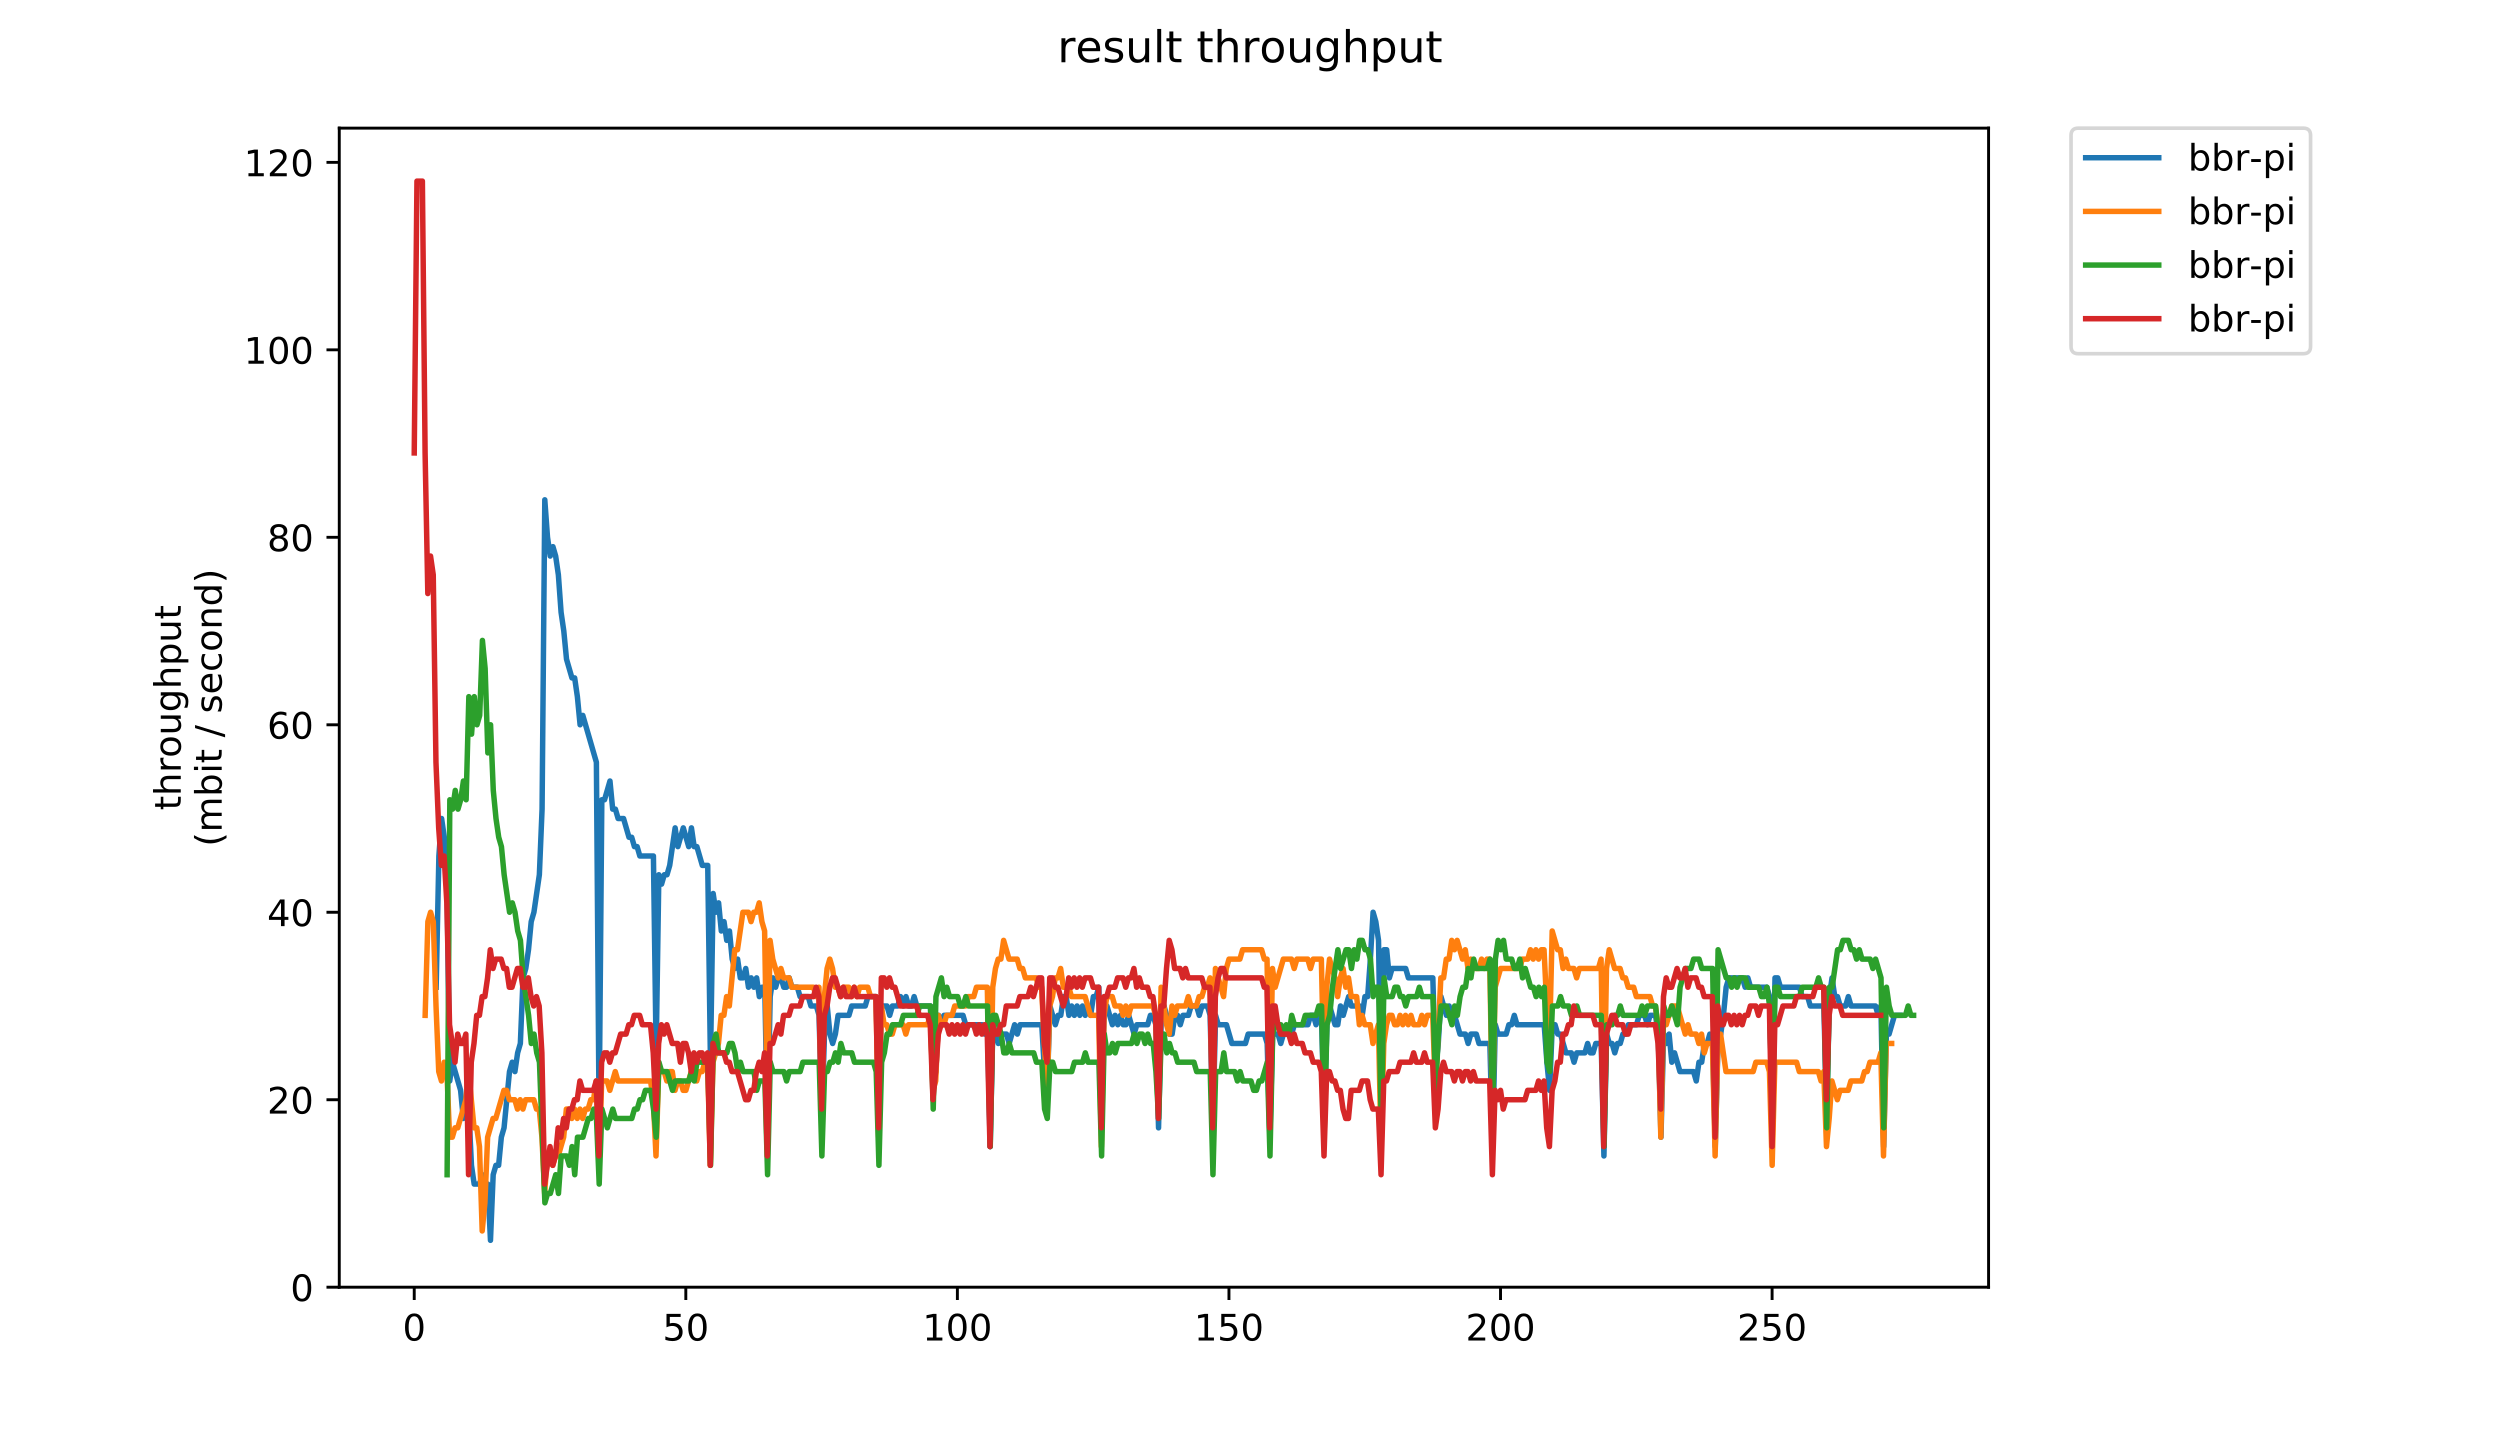 <?xml version="1.0" encoding="utf-8" standalone="no"?>
<!DOCTYPE svg PUBLIC "-//W3C//DTD SVG 1.1//EN"
  "http://www.w3.org/Graphics/SVG/1.1/DTD/svg11.dtd">
<!-- Created with matplotlib (https://matplotlib.org/) -->
<svg height="396pt" version="1.1" viewBox="0 0 684 396" width="684pt" xmlns="http://www.w3.org/2000/svg" xmlns:xlink="http://www.w3.org/1999/xlink">
 <defs>
  <style type="text/css">
*{stroke-linecap:butt;stroke-linejoin:round;}
  </style>
 </defs>
 <g id="figure_1">
  <g id="patch_1">
   <path d="M 0 396 
L 684 396 
L 684 0 
L 0 0 
z
" style="fill:#ffffff;"/>
  </g>
  <g id="axes_1">
   <g id="patch_2">
    <path d="M 92.824 352.174 
L 544.074 352.174 
L 544.074 35.062 
L 92.824 35.062 
z
" style="fill:#ffffff;"/>
   </g>
   <g id="matplotlib.axis_1">
    <g id="xtick_1">
     <g id="line2d_1">
      <defs>
       <path d="M 0 0 
L 0 3.5 
" id="m7c68902438" style="stroke:#000000;stroke-width:0.8;"/>
      </defs>
      <g>
       <use style="stroke:#000000;stroke-width:0.8;" x="113.335" xlink:href="#m7c68902438" y="352.174"/>
      </g>
     </g>
     <g id="text_1">
      <!-- 0 -->
      <defs>
       <path d="M 31.781 66.406 
Q 24.172 66.406 20.328 58.906 
Q 16.5 51.422 16.5 36.375 
Q 16.5 21.391 20.328 13.891 
Q 24.172 6.391 31.781 6.391 
Q 39.453 6.391 43.281 13.891 
Q 47.125 21.391 47.125 36.375 
Q 47.125 51.422 43.281 58.906 
Q 39.453 66.406 31.781 66.406 
z
M 31.781 74.219 
Q 44.047 74.219 50.516 64.516 
Q 56.984 54.828 56.984 36.375 
Q 56.984 17.969 50.516 8.266 
Q 44.047 -1.422 31.781 -1.422 
Q 19.531 -1.422 13.062 8.266 
Q 6.594 17.969 6.594 36.375 
Q 6.594 54.828 13.062 64.516 
Q 19.531 74.219 31.781 74.219 
z
" id="DejaVuSans-48"/>
      </defs>
      <g transform="translate(110.154 366.773)scale(0.1 -0.1)">
       <use xlink:href="#DejaVuSans-48"/>
      </g>
     </g>
    </g>
    <g id="xtick_2">
     <g id="line2d_2">
      <g>
       <use style="stroke:#000000;stroke-width:0.8;" x="187.638" xlink:href="#m7c68902438" y="352.174"/>
      </g>
     </g>
     <g id="text_2">
      <!-- 50 -->
      <defs>
       <path d="M 10.797 72.906 
L 49.516 72.906 
L 49.516 64.594 
L 19.828 64.594 
L 19.828 46.734 
Q 21.969 47.469 24.109 47.828 
Q 26.266 48.188 28.422 48.188 
Q 40.625 48.188 47.75 41.5 
Q 54.891 34.812 54.891 23.391 
Q 54.891 11.625 47.562 5.094 
Q 40.234 -1.422 26.906 -1.422 
Q 22.312 -1.422 17.547 -0.641 
Q 12.797 0.141 7.719 1.703 
L 7.719 11.625 
Q 12.109 9.234 16.797 8.062 
Q 21.484 6.891 26.703 6.891 
Q 35.156 6.891 40.078 11.328 
Q 45.016 15.766 45.016 23.391 
Q 45.016 31 40.078 35.438 
Q 35.156 39.891 26.703 39.891 
Q 22.75 39.891 18.812 39.016 
Q 14.891 38.141 10.797 36.281 
z
" id="DejaVuSans-53"/>
      </defs>
      <g transform="translate(181.275 366.773)scale(0.1 -0.1)">
       <use xlink:href="#DejaVuSans-53"/>
       <use x="63.623" xlink:href="#DejaVuSans-48"/>
      </g>
     </g>
    </g>
    <g id="xtick_3">
     <g id="line2d_3">
      <g>
       <use style="stroke:#000000;stroke-width:0.8;" x="261.94" xlink:href="#m7c68902438" y="352.174"/>
      </g>
     </g>
     <g id="text_3">
      <!-- 100 -->
      <defs>
       <path d="M 12.406 8.297 
L 28.516 8.297 
L 28.516 63.922 
L 10.984 60.406 
L 10.984 69.391 
L 28.422 72.906 
L 38.281 72.906 
L 38.281 8.297 
L 54.391 8.297 
L 54.391 0 
L 12.406 0 
z
" id="DejaVuSans-49"/>
      </defs>
      <g transform="translate(252.396 366.773)scale(0.1 -0.1)">
       <use xlink:href="#DejaVuSans-49"/>
       <use x="63.623" xlink:href="#DejaVuSans-48"/>
       <use x="127.246" xlink:href="#DejaVuSans-48"/>
      </g>
     </g>
    </g>
    <g id="xtick_4">
     <g id="line2d_4">
      <g>
       <use style="stroke:#000000;stroke-width:0.8;" x="336.242" xlink:href="#m7c68902438" y="352.174"/>
      </g>
     </g>
     <g id="text_4">
      <!-- 150 -->
      <g transform="translate(326.698 366.773)scale(0.1 -0.1)">
       <use xlink:href="#DejaVuSans-49"/>
       <use x="63.623" xlink:href="#DejaVuSans-53"/>
       <use x="127.246" xlink:href="#DejaVuSans-48"/>
      </g>
     </g>
    </g>
    <g id="xtick_5">
     <g id="line2d_5">
      <g>
       <use style="stroke:#000000;stroke-width:0.8;" x="410.544" xlink:href="#m7c68902438" y="352.174"/>
      </g>
     </g>
     <g id="text_5">
      <!-- 200 -->
      <defs>
       <path d="M 19.188 8.297 
L 53.609 8.297 
L 53.609 0 
L 7.328 0 
L 7.328 8.297 
Q 12.938 14.109 22.625 23.891 
Q 32.328 33.688 34.812 36.531 
Q 39.547 41.844 41.422 45.531 
Q 43.312 49.219 43.312 52.781 
Q 43.312 58.594 39.234 62.25 
Q 35.156 65.922 28.609 65.922 
Q 23.969 65.922 18.812 64.312 
Q 13.672 62.703 7.812 59.422 
L 7.812 69.391 
Q 13.766 71.781 18.938 73 
Q 24.125 74.219 28.422 74.219 
Q 39.75 74.219 46.484 68.547 
Q 53.219 62.891 53.219 53.422 
Q 53.219 48.922 51.531 44.891 
Q 49.859 40.875 45.406 35.406 
Q 44.188 33.984 37.641 27.219 
Q 31.109 20.453 19.188 8.297 
z
" id="DejaVuSans-50"/>
      </defs>
      <g transform="translate(401.001 366.773)scale(0.1 -0.1)">
       <use xlink:href="#DejaVuSans-50"/>
       <use x="63.623" xlink:href="#DejaVuSans-48"/>
       <use x="127.246" xlink:href="#DejaVuSans-48"/>
      </g>
     </g>
    </g>
    <g id="xtick_6">
     <g id="line2d_6">
      <g>
       <use style="stroke:#000000;stroke-width:0.8;" x="484.847" xlink:href="#m7c68902438" y="352.174"/>
      </g>
     </g>
     <g id="text_6">
      <!-- 250 -->
      <g transform="translate(475.303 366.773)scale(0.1 -0.1)">
       <use xlink:href="#DejaVuSans-50"/>
       <use x="63.623" xlink:href="#DejaVuSans-53"/>
       <use x="127.246" xlink:href="#DejaVuSans-48"/>
      </g>
     </g>
    </g>
   </g>
   <g id="matplotlib.axis_2">
    <g id="ytick_1">
     <g id="line2d_7">
      <defs>
       <path d="M 0 0 
L -3.5 0 
" id="md1c3da6914" style="stroke:#000000;stroke-width:0.8;"/>
      </defs>
      <g>
       <use style="stroke:#000000;stroke-width:0.8;" x="92.824" xlink:href="#md1c3da6914" y="352.174"/>
      </g>
     </g>
     <g id="text_7">
      <!-- 0 -->
      <g transform="translate(79.461 355.973)scale(0.1 -0.1)">
       <use xlink:href="#DejaVuSans-48"/>
      </g>
     </g>
    </g>
    <g id="ytick_2">
     <g id="line2d_8">
      <g>
       <use style="stroke:#000000;stroke-width:0.8;" x="92.824" xlink:href="#md1c3da6914" y="300.882"/>
      </g>
     </g>
     <g id="text_8">
      <!-- 20 -->
      <g transform="translate(73.099 304.682)scale(0.1 -0.1)">
       <use xlink:href="#DejaVuSans-50"/>
       <use x="63.623" xlink:href="#DejaVuSans-48"/>
      </g>
     </g>
    </g>
    <g id="ytick_3">
     <g id="line2d_9">
      <g>
       <use style="stroke:#000000;stroke-width:0.8;" x="92.824" xlink:href="#md1c3da6914" y="249.591"/>
      </g>
     </g>
     <g id="text_9">
      <!-- 40 -->
      <defs>
       <path d="M 37.797 64.312 
L 12.891 25.391 
L 37.797 25.391 
z
M 35.203 72.906 
L 47.609 72.906 
L 47.609 25.391 
L 58.016 25.391 
L 58.016 17.188 
L 47.609 17.188 
L 47.609 0 
L 37.797 0 
L 37.797 17.188 
L 4.891 17.188 
L 4.891 26.703 
z
" id="DejaVuSans-52"/>
      </defs>
      <g transform="translate(73.099 253.39)scale(0.1 -0.1)">
       <use xlink:href="#DejaVuSans-52"/>
       <use x="63.623" xlink:href="#DejaVuSans-48"/>
      </g>
     </g>
    </g>
    <g id="ytick_4">
     <g id="line2d_10">
      <g>
       <use style="stroke:#000000;stroke-width:0.8;" x="92.824" xlink:href="#md1c3da6914" y="198.299"/>
      </g>
     </g>
     <g id="text_10">
      <!-- 60 -->
      <defs>
       <path d="M 33.016 40.375 
Q 26.375 40.375 22.484 35.828 
Q 18.609 31.297 18.609 23.391 
Q 18.609 15.531 22.484 10.953 
Q 26.375 6.391 33.016 6.391 
Q 39.656 6.391 43.531 10.953 
Q 47.406 15.531 47.406 23.391 
Q 47.406 31.297 43.531 35.828 
Q 39.656 40.375 33.016 40.375 
z
M 52.594 71.297 
L 52.594 62.312 
Q 48.875 64.062 45.094 64.984 
Q 41.312 65.922 37.594 65.922 
Q 27.828 65.922 22.672 59.328 
Q 17.531 52.734 16.797 39.406 
Q 19.672 43.656 24.016 45.922 
Q 28.375 48.188 33.594 48.188 
Q 44.578 48.188 50.953 41.516 
Q 57.328 34.859 57.328 23.391 
Q 57.328 12.156 50.688 5.359 
Q 44.047 -1.422 33.016 -1.422 
Q 20.359 -1.422 13.672 8.266 
Q 6.984 17.969 6.984 36.375 
Q 6.984 53.656 15.188 63.938 
Q 23.391 74.219 37.203 74.219 
Q 40.922 74.219 44.703 73.484 
Q 48.484 72.75 52.594 71.297 
z
" id="DejaVuSans-54"/>
      </defs>
      <g transform="translate(73.099 202.098)scale(0.1 -0.1)">
       <use xlink:href="#DejaVuSans-54"/>
       <use x="63.623" xlink:href="#DejaVuSans-48"/>
      </g>
     </g>
    </g>
    <g id="ytick_5">
     <g id="line2d_11">
      <g>
       <use style="stroke:#000000;stroke-width:0.8;" x="92.824" xlink:href="#md1c3da6914" y="147.007"/>
      </g>
     </g>
     <g id="text_11">
      <!-- 80 -->
      <defs>
       <path d="M 31.781 34.625 
Q 24.75 34.625 20.719 30.859 
Q 16.703 27.094 16.703 20.516 
Q 16.703 13.922 20.719 10.156 
Q 24.75 6.391 31.781 6.391 
Q 38.812 6.391 42.859 10.172 
Q 46.922 13.969 46.922 20.516 
Q 46.922 27.094 42.891 30.859 
Q 38.875 34.625 31.781 34.625 
z
M 21.922 38.812 
Q 15.578 40.375 12.031 44.719 
Q 8.5 49.078 8.5 55.328 
Q 8.5 64.062 14.719 69.141 
Q 20.953 74.219 31.781 74.219 
Q 42.672 74.219 48.875 69.141 
Q 55.078 64.062 55.078 55.328 
Q 55.078 49.078 51.531 44.719 
Q 48 40.375 41.703 38.812 
Q 48.828 37.156 52.797 32.312 
Q 56.781 27.484 56.781 20.516 
Q 56.781 9.906 50.312 4.234 
Q 43.844 -1.422 31.781 -1.422 
Q 19.734 -1.422 13.25 4.234 
Q 6.781 9.906 6.781 20.516 
Q 6.781 27.484 10.781 32.312 
Q 14.797 37.156 21.922 38.812 
z
M 18.312 54.391 
Q 18.312 48.734 21.844 45.562 
Q 25.391 42.391 31.781 42.391 
Q 38.141 42.391 41.719 45.562 
Q 45.312 48.734 45.312 54.391 
Q 45.312 60.062 41.719 63.234 
Q 38.141 66.406 31.781 66.406 
Q 25.391 66.406 21.844 63.234 
Q 18.312 60.062 18.312 54.391 
z
" id="DejaVuSans-56"/>
      </defs>
      <g transform="translate(73.099 150.806)scale(0.1 -0.1)">
       <use xlink:href="#DejaVuSans-56"/>
       <use x="63.623" xlink:href="#DejaVuSans-48"/>
      </g>
     </g>
    </g>
    <g id="ytick_6">
     <g id="line2d_12">
      <g>
       <use style="stroke:#000000;stroke-width:0.8;" x="92.824" xlink:href="#md1c3da6914" y="95.715"/>
      </g>
     </g>
     <g id="text_12">
      <!-- 100 -->
      <g transform="translate(66.736 99.514)scale(0.1 -0.1)">
       <use xlink:href="#DejaVuSans-49"/>
       <use x="63.623" xlink:href="#DejaVuSans-48"/>
       <use x="127.246" xlink:href="#DejaVuSans-48"/>
      </g>
     </g>
    </g>
    <g id="ytick_7">
     <g id="line2d_13">
      <g>
       <use style="stroke:#000000;stroke-width:0.8;" x="92.824" xlink:href="#md1c3da6914" y="44.423"/>
      </g>
     </g>
     <g id="text_13">
      <!-- 120 -->
      <g transform="translate(66.736 48.222)scale(0.1 -0.1)">
       <use xlink:href="#DejaVuSans-49"/>
       <use x="63.623" xlink:href="#DejaVuSans-50"/>
       <use x="127.246" xlink:href="#DejaVuSans-48"/>
      </g>
     </g>
    </g>
    <g id="text_14">
     <!-- throughput -->
     <defs>
      <path d="M 18.312 70.219 
L 18.312 54.688 
L 36.812 54.688 
L 36.812 47.703 
L 18.312 47.703 
L 18.312 18.016 
Q 18.312 11.328 20.141 9.422 
Q 21.969 7.516 27.594 7.516 
L 36.812 7.516 
L 36.812 0 
L 27.594 0 
Q 17.188 0 13.234 3.875 
Q 9.281 7.766 9.281 18.016 
L 9.281 47.703 
L 2.688 47.703 
L 2.688 54.688 
L 9.281 54.688 
L 9.281 70.219 
z
" id="DejaVuSans-116"/>
      <path d="M 54.891 33.016 
L 54.891 0 
L 45.906 0 
L 45.906 32.719 
Q 45.906 40.484 42.875 44.328 
Q 39.844 48.188 33.797 48.188 
Q 26.516 48.188 22.312 43.547 
Q 18.109 38.922 18.109 30.906 
L 18.109 0 
L 9.078 0 
L 9.078 75.984 
L 18.109 75.984 
L 18.109 46.188 
Q 21.344 51.125 25.703 53.562 
Q 30.078 56 35.797 56 
Q 45.219 56 50.047 50.172 
Q 54.891 44.344 54.891 33.016 
z
" id="DejaVuSans-104"/>
      <path d="M 41.109 46.297 
Q 39.594 47.172 37.812 47.578 
Q 36.031 48 33.891 48 
Q 26.266 48 22.188 43.047 
Q 18.109 38.094 18.109 28.812 
L 18.109 0 
L 9.078 0 
L 9.078 54.688 
L 18.109 54.688 
L 18.109 46.188 
Q 20.953 51.172 25.484 53.578 
Q 30.031 56 36.531 56 
Q 37.453 56 38.578 55.875 
Q 39.703 55.766 41.062 55.516 
z
" id="DejaVuSans-114"/>
      <path d="M 30.609 48.391 
Q 23.391 48.391 19.188 42.75 
Q 14.984 37.109 14.984 27.297 
Q 14.984 17.484 19.156 11.844 
Q 23.344 6.203 30.609 6.203 
Q 37.797 6.203 41.984 11.859 
Q 46.188 17.531 46.188 27.297 
Q 46.188 37.016 41.984 42.703 
Q 37.797 48.391 30.609 48.391 
z
M 30.609 56 
Q 42.328 56 49.016 48.375 
Q 55.719 40.766 55.719 27.297 
Q 55.719 13.875 49.016 6.219 
Q 42.328 -1.422 30.609 -1.422 
Q 18.844 -1.422 12.172 6.219 
Q 5.516 13.875 5.516 27.297 
Q 5.516 40.766 12.172 48.375 
Q 18.844 56 30.609 56 
z
" id="DejaVuSans-111"/>
      <path d="M 8.5 21.578 
L 8.5 54.688 
L 17.484 54.688 
L 17.484 21.922 
Q 17.484 14.156 20.5 10.266 
Q 23.531 6.391 29.594 6.391 
Q 36.859 6.391 41.078 11.031 
Q 45.312 15.672 45.312 23.688 
L 45.312 54.688 
L 54.297 54.688 
L 54.297 0 
L 45.312 0 
L 45.312 8.406 
Q 42.047 3.422 37.719 1 
Q 33.406 -1.422 27.688 -1.422 
Q 18.266 -1.422 13.375 4.438 
Q 8.5 10.297 8.5 21.578 
z
M 31.109 56 
z
" id="DejaVuSans-117"/>
      <path d="M 45.406 27.984 
Q 45.406 37.75 41.375 43.109 
Q 37.359 48.484 30.078 48.484 
Q 22.859 48.484 18.828 43.109 
Q 14.797 37.75 14.797 27.984 
Q 14.797 18.266 18.828 12.891 
Q 22.859 7.516 30.078 7.516 
Q 37.359 7.516 41.375 12.891 
Q 45.406 18.266 45.406 27.984 
z
M 54.391 6.781 
Q 54.391 -7.172 48.188 -13.984 
Q 42 -20.797 29.203 -20.797 
Q 24.469 -20.797 20.266 -20.094 
Q 16.062 -19.391 12.109 -17.922 
L 12.109 -9.188 
Q 16.062 -11.328 19.922 -12.344 
Q 23.781 -13.375 27.781 -13.375 
Q 36.625 -13.375 41.016 -8.766 
Q 45.406 -4.156 45.406 5.172 
L 45.406 9.625 
Q 42.625 4.781 38.281 2.391 
Q 33.938 0 27.875 0 
Q 17.828 0 11.672 7.656 
Q 5.516 15.328 5.516 27.984 
Q 5.516 40.672 11.672 48.328 
Q 17.828 56 27.875 56 
Q 33.938 56 38.281 53.609 
Q 42.625 51.219 45.406 46.391 
L 45.406 54.688 
L 54.391 54.688 
z
" id="DejaVuSans-103"/>
      <path d="M 18.109 8.203 
L 18.109 -20.797 
L 9.078 -20.797 
L 9.078 54.688 
L 18.109 54.688 
L 18.109 46.391 
Q 20.953 51.266 25.266 53.625 
Q 29.594 56 35.594 56 
Q 45.562 56 51.781 48.094 
Q 58.016 40.188 58.016 27.297 
Q 58.016 14.406 51.781 6.484 
Q 45.562 -1.422 35.594 -1.422 
Q 29.594 -1.422 25.266 0.953 
Q 20.953 3.328 18.109 8.203 
z
M 48.688 27.297 
Q 48.688 37.203 44.609 42.844 
Q 40.531 48.484 33.406 48.484 
Q 26.266 48.484 22.188 42.844 
Q 18.109 37.203 18.109 27.297 
Q 18.109 17.391 22.188 11.75 
Q 26.266 6.109 33.406 6.109 
Q 40.531 6.109 44.609 11.75 
Q 48.688 17.391 48.688 27.297 
z
" id="DejaVuSans-112"/>
     </defs>
     <g transform="translate(49.459 221.675)rotate(-90)scale(0.1 -0.1)">
      <use xlink:href="#DejaVuSans-116"/>
      <use x="39.209" xlink:href="#DejaVuSans-104"/>
      <use x="102.588" xlink:href="#DejaVuSans-114"/>
      <use x="143.67" xlink:href="#DejaVuSans-111"/>
      <use x="204.852" xlink:href="#DejaVuSans-117"/>
      <use x="268.23" xlink:href="#DejaVuSans-103"/>
      <use x="331.707" xlink:href="#DejaVuSans-104"/>
      <use x="395.086" xlink:href="#DejaVuSans-112"/>
      <use x="458.562" xlink:href="#DejaVuSans-117"/>
      <use x="521.941" xlink:href="#DejaVuSans-116"/>
     </g>
     <!-- (mbit / second) -->
     <defs>
      <path d="M 31 75.875 
Q 24.469 64.656 21.281 53.656 
Q 18.109 42.672 18.109 31.391 
Q 18.109 20.125 21.312 9.062 
Q 24.516 -2 31 -13.188 
L 23.188 -13.188 
Q 15.875 -1.703 12.234 9.375 
Q 8.594 20.453 8.594 31.391 
Q 8.594 42.281 12.203 53.312 
Q 15.828 64.359 23.188 75.875 
z
" id="DejaVuSans-40"/>
      <path d="M 52 44.188 
Q 55.375 50.25 60.062 53.125 
Q 64.75 56 71.094 56 
Q 79.641 56 84.281 50.016 
Q 88.922 44.047 88.922 33.016 
L 88.922 0 
L 79.891 0 
L 79.891 32.719 
Q 79.891 40.578 77.094 44.375 
Q 74.312 48.188 68.609 48.188 
Q 61.625 48.188 57.562 43.547 
Q 53.516 38.922 53.516 30.906 
L 53.516 0 
L 44.484 0 
L 44.484 32.719 
Q 44.484 40.625 41.703 44.406 
Q 38.922 48.188 33.109 48.188 
Q 26.219 48.188 22.156 43.531 
Q 18.109 38.875 18.109 30.906 
L 18.109 0 
L 9.078 0 
L 9.078 54.688 
L 18.109 54.688 
L 18.109 46.188 
Q 21.188 51.219 25.484 53.609 
Q 29.781 56 35.688 56 
Q 41.656 56 45.828 52.969 
Q 50 49.953 52 44.188 
z
" id="DejaVuSans-109"/>
      <path d="M 48.688 27.297 
Q 48.688 37.203 44.609 42.844 
Q 40.531 48.484 33.406 48.484 
Q 26.266 48.484 22.188 42.844 
Q 18.109 37.203 18.109 27.297 
Q 18.109 17.391 22.188 11.75 
Q 26.266 6.109 33.406 6.109 
Q 40.531 6.109 44.609 11.75 
Q 48.688 17.391 48.688 27.297 
z
M 18.109 46.391 
Q 20.953 51.266 25.266 53.625 
Q 29.594 56 35.594 56 
Q 45.562 56 51.781 48.094 
Q 58.016 40.188 58.016 27.297 
Q 58.016 14.406 51.781 6.484 
Q 45.562 -1.422 35.594 -1.422 
Q 29.594 -1.422 25.266 0.953 
Q 20.953 3.328 18.109 8.203 
L 18.109 0 
L 9.078 0 
L 9.078 75.984 
L 18.109 75.984 
z
" id="DejaVuSans-98"/>
      <path d="M 9.422 54.688 
L 18.406 54.688 
L 18.406 0 
L 9.422 0 
z
M 9.422 75.984 
L 18.406 75.984 
L 18.406 64.594 
L 9.422 64.594 
z
" id="DejaVuSans-105"/>
      <path id="DejaVuSans-32"/>
      <path d="M 25.391 72.906 
L 33.688 72.906 
L 8.297 -9.281 
L 0 -9.281 
z
" id="DejaVuSans-47"/>
      <path d="M 44.281 53.078 
L 44.281 44.578 
Q 40.484 46.531 36.375 47.5 
Q 32.281 48.484 27.875 48.484 
Q 21.188 48.484 17.844 46.438 
Q 14.5 44.391 14.5 40.281 
Q 14.5 37.156 16.891 35.375 
Q 19.281 33.594 26.516 31.984 
L 29.594 31.297 
Q 39.156 29.25 43.188 25.516 
Q 47.219 21.781 47.219 15.094 
Q 47.219 7.469 41.188 3.016 
Q 35.156 -1.422 24.609 -1.422 
Q 20.219 -1.422 15.453 -0.562 
Q 10.688 0.297 5.422 2 
L 5.422 11.281 
Q 10.406 8.688 15.234 7.391 
Q 20.062 6.109 24.812 6.109 
Q 31.156 6.109 34.562 8.281 
Q 37.984 10.453 37.984 14.406 
Q 37.984 18.062 35.516 20.016 
Q 33.062 21.969 24.703 23.781 
L 21.578 24.516 
Q 13.234 26.266 9.516 29.906 
Q 5.812 33.547 5.812 39.891 
Q 5.812 47.609 11.281 51.797 
Q 16.75 56 26.812 56 
Q 31.781 56 36.172 55.266 
Q 40.578 54.547 44.281 53.078 
z
" id="DejaVuSans-115"/>
      <path d="M 56.203 29.594 
L 56.203 25.203 
L 14.891 25.203 
Q 15.484 15.922 20.484 11.062 
Q 25.484 6.203 34.422 6.203 
Q 39.594 6.203 44.453 7.469 
Q 49.312 8.734 54.109 11.281 
L 54.109 2.781 
Q 49.266 0.734 44.188 -0.344 
Q 39.109 -1.422 33.891 -1.422 
Q 20.797 -1.422 13.156 6.188 
Q 5.516 13.812 5.516 26.812 
Q 5.516 40.234 12.766 48.109 
Q 20.016 56 32.328 56 
Q 43.359 56 49.781 48.891 
Q 56.203 41.797 56.203 29.594 
z
M 47.219 32.234 
Q 47.125 39.594 43.094 43.984 
Q 39.062 48.391 32.422 48.391 
Q 24.906 48.391 20.391 44.141 
Q 15.875 39.891 15.188 32.172 
z
" id="DejaVuSans-101"/>
      <path d="M 48.781 52.594 
L 48.781 44.188 
Q 44.969 46.297 41.141 47.344 
Q 37.312 48.391 33.406 48.391 
Q 24.656 48.391 19.812 42.844 
Q 14.984 37.312 14.984 27.297 
Q 14.984 17.281 19.812 11.734 
Q 24.656 6.203 33.406 6.203 
Q 37.312 6.203 41.141 7.25 
Q 44.969 8.297 48.781 10.406 
L 48.781 2.094 
Q 45.016 0.344 40.984 -0.531 
Q 36.969 -1.422 32.422 -1.422 
Q 20.062 -1.422 12.781 6.344 
Q 5.516 14.109 5.516 27.297 
Q 5.516 40.672 12.859 48.328 
Q 20.219 56 33.016 56 
Q 37.156 56 41.109 55.141 
Q 45.062 54.297 48.781 52.594 
z
" id="DejaVuSans-99"/>
      <path d="M 54.891 33.016 
L 54.891 0 
L 45.906 0 
L 45.906 32.719 
Q 45.906 40.484 42.875 44.328 
Q 39.844 48.188 33.797 48.188 
Q 26.516 48.188 22.312 43.547 
Q 18.109 38.922 18.109 30.906 
L 18.109 0 
L 9.078 0 
L 9.078 54.688 
L 18.109 54.688 
L 18.109 46.188 
Q 21.344 51.125 25.703 53.562 
Q 30.078 56 35.797 56 
Q 45.219 56 50.047 50.172 
Q 54.891 44.344 54.891 33.016 
z
" id="DejaVuSans-110"/>
      <path d="M 45.406 46.391 
L 45.406 75.984 
L 54.391 75.984 
L 54.391 0 
L 45.406 0 
L 45.406 8.203 
Q 42.578 3.328 38.25 0.953 
Q 33.938 -1.422 27.875 -1.422 
Q 17.969 -1.422 11.734 6.484 
Q 5.516 14.406 5.516 27.297 
Q 5.516 40.188 11.734 48.094 
Q 17.969 56 27.875 56 
Q 33.938 56 38.25 53.625 
Q 42.578 51.266 45.406 46.391 
z
M 14.797 27.297 
Q 14.797 17.391 18.875 11.75 
Q 22.953 6.109 30.078 6.109 
Q 37.203 6.109 41.297 11.75 
Q 45.406 17.391 45.406 27.297 
Q 45.406 37.203 41.297 42.844 
Q 37.203 48.484 30.078 48.484 
Q 22.953 48.484 18.875 42.844 
Q 14.797 37.203 14.797 27.297 
z
" id="DejaVuSans-100"/>
      <path d="M 8.016 75.875 
L 15.828 75.875 
Q 23.141 64.359 26.781 53.312 
Q 30.422 42.281 30.422 31.391 
Q 30.422 20.453 26.781 9.375 
Q 23.141 -1.703 15.828 -13.188 
L 8.016 -13.188 
Q 14.5 -2 17.703 9.062 
Q 20.906 20.125 20.906 31.391 
Q 20.906 42.672 17.703 53.656 
Q 14.5 64.656 8.016 75.875 
z
" id="DejaVuSans-41"/>
     </defs>
     <g transform="translate(60.657 231.609)rotate(-90)scale(0.1 -0.1)">
      <use xlink:href="#DejaVuSans-40"/>
      <use x="39.014" xlink:href="#DejaVuSans-109"/>
      <use x="136.426" xlink:href="#DejaVuSans-98"/>
      <use x="199.902" xlink:href="#DejaVuSans-105"/>
      <use x="227.686" xlink:href="#DejaVuSans-116"/>
      <use x="266.895" xlink:href="#DejaVuSans-32"/>
      <use x="298.682" xlink:href="#DejaVuSans-47"/>
      <use x="332.373" xlink:href="#DejaVuSans-32"/>
      <use x="364.16" xlink:href="#DejaVuSans-115"/>
      <use x="416.26" xlink:href="#DejaVuSans-101"/>
      <use x="477.783" xlink:href="#DejaVuSans-99"/>
      <use x="532.764" xlink:href="#DejaVuSans-111"/>
      <use x="593.945" xlink:href="#DejaVuSans-110"/>
      <use x="657.324" xlink:href="#DejaVuSans-100"/>
      <use x="720.801" xlink:href="#DejaVuSans-41"/>
     </g>
    </g>
   </g>
   <g id="line2d_14">
    <path clip-path="url(#pa9648a7a64)" d="M 119.333 270.107 
L 120.076 234.203 
L 120.819 223.945 
L 121.562 229.074 
L 122.305 241.897 
L 123.048 295.753 
L 123.791 290.624 
L 126.02 298.318 
L 126.763 306.012 
L 127.506 303.447 
L 128.249 303.447 
L 128.992 318.834 
L 129.735 323.964 
L 131.221 323.964 
L 131.964 321.399 
L 132.707 323.964 
L 133.45 323.964 
L 134.193 339.351 
L 134.936 321.399 
L 135.679 318.834 
L 136.422 318.834 
L 137.165 311.141 
L 137.909 308.576 
L 139.395 293.189 
L 140.138 290.624 
L 140.881 293.189 
L 141.624 288.059 
L 142.367 285.495 
L 143.11 267.543 
L 143.853 264.978 
L 144.596 259.849 
L 145.339 252.155 
L 146.082 249.591 
L 147.568 239.332 
L 148.311 221.38 
L 149.054 136.749 
L 149.797 147.007 
L 150.54 152.136 
L 151.283 149.571 
L 152.026 152.136 
L 152.769 157.265 
L 153.512 167.524 
L 154.255 172.653 
L 154.998 180.347 
L 156.484 185.476 
L 157.227 185.476 
L 157.97 190.605 
L 158.713 198.299 
L 159.456 195.734 
L 163.171 208.557 
L 163.914 306.012 
L 164.657 218.815 
L 165.4 218.815 
L 166.886 213.686 
L 167.629 221.38 
L 168.372 221.38 
L 169.115 223.945 
L 170.602 223.945 
L 172.088 229.074 
L 172.831 229.074 
L 173.574 231.638 
L 174.317 231.638 
L 175.06 234.203 
L 178.775 234.203 
L 179.518 288.059 
L 180.261 239.332 
L 181.004 241.897 
L 181.747 239.332 
L 182.49 239.332 
L 183.233 236.768 
L 184.719 226.509 
L 185.462 231.638 
L 186.948 226.509 
L 188.434 231.638 
L 189.177 226.509 
L 189.92 231.638 
L 190.663 231.638 
L 192.149 236.768 
L 193.635 236.768 
L 194.378 290.624 
L 195.121 244.461 
L 195.864 249.591 
L 196.607 247.026 
L 197.35 254.72 
L 198.093 252.155 
L 198.836 257.284 
L 199.579 254.72 
L 200.322 262.413 
L 201.065 264.978 
L 201.808 262.413 
L 202.551 267.543 
L 203.295 267.543 
L 204.038 264.978 
L 204.781 270.107 
L 205.524 267.543 
L 206.267 270.107 
L 207.01 267.543 
L 207.753 272.672 
L 208.496 270.107 
L 209.239 270.107 
L 209.982 308.576 
L 210.725 272.672 
L 211.468 267.543 
L 212.211 270.107 
L 212.954 267.543 
L 213.697 267.543 
L 214.44 270.107 
L 215.183 270.107 
L 215.926 267.543 
L 216.669 270.107 
L 218.155 270.107 
L 218.898 272.672 
L 221.127 272.672 
L 221.87 275.236 
L 223.356 275.236 
L 224.099 277.801 
L 224.842 306.012 
L 225.585 282.93 
L 226.328 275.236 
L 227.071 282.93 
L 227.814 285.495 
L 228.557 282.93 
L 229.3 277.801 
L 232.272 277.801 
L 233.015 275.236 
L 236.731 275.236 
L 237.474 272.672 
L 239.703 272.672 
L 240.446 306.012 
L 241.189 275.236 
L 242.675 275.236 
L 243.418 277.801 
L 244.161 275.236 
L 245.647 275.236 
L 246.39 272.672 
L 247.133 275.236 
L 247.876 272.672 
L 248.619 275.236 
L 249.362 275.236 
L 250.105 272.672 
L 250.848 275.236 
L 254.563 275.236 
L 255.306 295.753 
L 256.049 293.189 
L 256.792 277.801 
L 257.535 280.366 
L 258.278 277.801 
L 263.479 277.801 
L 264.222 280.366 
L 268.681 280.366 
L 269.424 282.93 
L 270.167 280.366 
L 270.91 313.705 
L 271.653 280.366 
L 273.139 285.495 
L 273.882 282.93 
L 275.368 282.93 
L 276.111 285.495 
L 277.597 280.366 
L 278.34 282.93 
L 279.083 280.366 
L 285.027 280.366 
L 285.77 293.189 
L 286.513 298.318 
L 287.256 275.236 
L 288.742 280.366 
L 289.485 277.801 
L 290.228 277.801 
L 290.971 272.672 
L 291.714 272.672 
L 292.457 277.801 
L 293.2 275.236 
L 293.943 277.801 
L 294.686 275.236 
L 295.429 277.801 
L 296.172 275.236 
L 296.915 277.801 
L 297.658 275.236 
L 298.401 277.801 
L 299.144 272.672 
L 299.887 272.672 
L 300.63 270.107 
L 301.374 306.012 
L 302.117 275.236 
L 302.86 275.236 
L 304.346 280.366 
L 305.089 277.801 
L 305.832 280.366 
L 306.575 277.801 
L 307.318 280.366 
L 308.061 280.366 
L 308.804 277.801 
L 310.29 282.93 
L 311.033 280.366 
L 314.005 280.366 
L 314.748 277.801 
L 315.491 277.801 
L 316.234 280.366 
L 316.977 308.576 
L 317.72 277.801 
L 318.463 275.236 
L 319.206 277.801 
L 319.949 282.93 
L 320.692 282.93 
L 321.435 277.801 
L 322.178 277.801 
L 322.921 280.366 
L 323.664 277.801 
L 325.15 277.801 
L 325.893 275.236 
L 327.379 275.236 
L 328.122 277.801 
L 328.865 275.236 
L 330.351 275.236 
L 331.094 277.801 
L 331.837 308.576 
L 332.58 277.801 
L 333.323 280.366 
L 335.553 280.366 
L 337.039 285.495 
L 340.754 285.495 
L 341.497 282.93 
L 345.955 282.93 
L 346.698 285.495 
L 347.441 311.141 
L 348.184 282.93 
L 349.67 282.93 
L 350.413 285.495 
L 351.156 282.93 
L 353.385 282.93 
L 354.128 280.366 
L 357.843 280.366 
L 358.586 277.801 
L 359.329 277.801 
L 360.072 280.366 
L 360.815 277.801 
L 361.558 277.801 
L 362.301 306.012 
L 363.044 280.366 
L 363.787 275.236 
L 365.273 280.366 
L 366.016 280.366 
L 366.759 275.236 
L 367.503 277.801 
L 368.989 272.672 
L 369.732 275.236 
L 371.961 275.236 
L 372.704 277.801 
L 373.447 272.672 
L 374.19 272.672 
L 374.933 262.413 
L 375.676 249.591 
L 376.419 252.155 
L 377.162 257.284 
L 377.905 303.447 
L 378.648 259.849 
L 379.391 259.849 
L 380.134 267.543 
L 380.877 264.978 
L 384.592 264.978 
L 385.335 267.543 
L 392.022 267.543 
L 392.765 293.189 
L 393.508 285.495 
L 394.251 272.672 
L 395.737 277.801 
L 396.48 275.236 
L 397.223 277.801 
L 397.966 277.801 
L 399.452 282.93 
L 400.939 282.93 
L 401.682 285.495 
L 402.425 282.93 
L 403.911 282.93 
L 404.654 285.495 
L 407.626 285.495 
L 408.369 313.705 
L 409.112 280.366 
L 409.855 282.93 
L 412.084 282.93 
L 412.827 280.366 
L 413.57 280.366 
L 414.313 277.801 
L 415.056 280.366 
L 422.486 280.366 
L 423.229 290.624 
L 423.972 298.318 
L 424.715 280.366 
L 425.458 280.366 
L 426.201 282.93 
L 426.944 282.93 
L 428.43 288.059 
L 429.916 288.059 
L 430.659 290.624 
L 431.402 288.059 
L 433.632 288.059 
L 434.375 285.495 
L 435.118 288.059 
L 435.861 288.059 
L 436.604 285.495 
L 438.09 285.495 
L 438.833 316.27 
L 439.576 282.93 
L 440.319 285.495 
L 441.062 285.495 
L 441.805 288.059 
L 442.548 285.495 
L 443.291 285.495 
L 444.034 282.93 
L 444.777 282.93 
L 445.52 280.366 
L 447.749 280.366 
L 448.492 277.801 
L 449.978 277.801 
L 450.721 280.366 
L 451.464 277.801 
L 452.95 277.801 
L 453.693 282.93 
L 454.436 311.141 
L 455.179 282.93 
L 455.922 285.495 
L 456.665 282.93 
L 457.408 290.624 
L 458.151 288.059 
L 459.637 293.189 
L 463.352 293.189 
L 464.095 295.753 
L 464.838 290.624 
L 465.582 290.624 
L 466.325 285.495 
L 467.068 285.495 
L 467.811 282.93 
L 468.554 285.495 
L 469.297 313.705 
L 470.04 285.495 
L 470.783 282.93 
L 471.526 277.801 
L 472.269 270.107 
L 473.012 267.543 
L 476.727 267.543 
L 477.47 270.107 
L 478.213 267.543 
L 478.956 270.107 
L 483.414 270.107 
L 484.157 272.672 
L 484.9 306.012 
L 485.643 267.543 
L 486.386 267.543 
L 487.129 270.107 
L 492.33 270.107 
L 493.073 272.672 
L 494.559 272.672 
L 495.302 275.236 
L 499.018 275.236 
L 499.761 306.012 
L 500.504 272.672 
L 501.247 267.543 
L 501.99 272.672 
L 502.733 272.672 
L 503.476 275.236 
L 504.962 275.236 
L 505.705 272.672 
L 506.448 275.236 
L 513.135 275.236 
L 513.878 277.801 
L 514.621 275.236 
L 515.364 313.705 
L 516.107 282.93 
L 516.85 282.93 
L 518.336 277.801 
L 519.822 277.801 
L 519.822 277.801 
" style="fill:none;stroke:#1f77b4;stroke-linecap:square;stroke-width:1.5;"/>
   </g>
   <g id="line2d_15">
    <path clip-path="url(#pa9648a7a64)" d="M 116.322 277.801 
L 117.065 252.155 
L 117.808 249.591 
L 118.551 252.155 
L 119.294 275.236 
L 120.037 293.189 
L 120.78 295.753 
L 121.523 290.624 
L 122.266 293.189 
L 123.009 311.141 
L 123.752 311.141 
L 124.495 308.576 
L 125.238 308.576 
L 127.468 300.882 
L 128.211 293.189 
L 129.697 308.576 
L 130.44 308.576 
L 131.183 313.705 
L 131.926 336.787 
L 132.669 329.093 
L 133.412 311.141 
L 134.898 306.012 
L 135.641 306.012 
L 137.87 298.318 
L 138.613 298.318 
L 139.356 300.882 
L 140.842 300.882 
L 141.585 303.447 
L 142.328 300.882 
L 143.071 303.447 
L 143.814 300.882 
L 146.043 300.882 
L 146.786 303.447 
L 147.529 303.447 
L 148.272 311.141 
L 149.015 326.528 
L 149.758 316.27 
L 150.501 316.27 
L 151.244 318.834 
L 151.987 316.27 
L 152.73 316.27 
L 154.216 311.141 
L 154.959 303.447 
L 155.702 303.447 
L 156.445 306.012 
L 157.188 303.447 
L 157.931 306.012 
L 158.675 303.447 
L 159.418 306.012 
L 160.161 303.447 
L 160.904 303.447 
L 161.647 300.882 
L 162.39 300.882 
L 163.133 295.753 
L 163.876 318.834 
L 164.619 295.753 
L 166.105 295.753 
L 166.848 298.318 
L 168.334 293.189 
L 169.077 295.753 
L 177.993 295.753 
L 178.736 300.882 
L 179.479 316.27 
L 180.222 293.189 
L 181.708 293.189 
L 182.451 295.753 
L 183.194 293.189 
L 183.937 293.189 
L 184.68 298.318 
L 185.423 295.753 
L 186.166 295.753 
L 186.909 298.318 
L 187.652 298.318 
L 189.138 293.189 
L 189.881 293.189 
L 190.624 295.753 
L 191.368 293.189 
L 192.111 293.189 
L 192.854 290.624 
L 193.597 290.624 
L 194.34 318.834 
L 195.083 290.624 
L 196.569 285.495 
L 197.312 277.801 
L 198.055 277.801 
L 198.798 272.672 
L 199.541 275.236 
L 201.027 259.849 
L 201.77 259.849 
L 203.256 249.591 
L 204.742 249.591 
L 205.485 252.155 
L 206.228 249.591 
L 206.971 249.591 
L 207.714 247.026 
L 208.457 252.155 
L 209.2 254.72 
L 209.943 300.882 
L 210.686 257.284 
L 211.429 262.413 
L 212.915 267.543 
L 213.658 264.978 
L 214.401 267.543 
L 215.887 267.543 
L 216.63 270.107 
L 222.574 270.107 
L 223.317 272.672 
L 224.061 270.107 
L 224.804 303.447 
L 225.547 272.672 
L 226.29 264.978 
L 227.033 262.413 
L 227.776 264.978 
L 228.519 270.107 
L 229.262 270.107 
L 230.005 272.672 
L 230.748 270.107 
L 232.234 270.107 
L 232.977 272.672 
L 233.72 270.107 
L 234.463 272.672 
L 235.206 270.107 
L 237.435 270.107 
L 238.178 272.672 
L 239.664 272.672 
L 240.407 311.141 
L 241.15 275.236 
L 241.893 280.366 
L 242.636 280.366 
L 243.379 282.93 
L 244.122 282.93 
L 244.865 280.366 
L 247.094 280.366 
L 247.837 282.93 
L 248.58 280.366 
L 253.781 280.366 
L 254.524 277.801 
L 255.267 298.318 
L 256.01 295.753 
L 256.754 277.801 
L 257.497 280.366 
L 258.24 280.366 
L 258.983 277.801 
L 260.469 277.801 
L 261.212 275.236 
L 264.184 275.236 
L 264.927 272.672 
L 266.413 272.672 
L 267.156 270.107 
L 270.128 270.107 
L 270.871 308.576 
L 271.614 270.107 
L 272.357 264.978 
L 273.1 262.413 
L 273.843 262.413 
L 274.586 257.284 
L 276.072 262.413 
L 278.301 262.413 
L 279.044 264.978 
L 279.787 264.978 
L 280.53 267.543 
L 283.502 267.543 
L 284.245 270.107 
L 284.988 270.107 
L 285.731 285.495 
L 286.474 298.318 
L 287.217 275.236 
L 287.96 272.672 
L 288.703 267.543 
L 289.447 267.543 
L 290.19 264.978 
L 290.933 270.107 
L 292.419 270.107 
L 293.162 272.672 
L 296.877 272.672 
L 298.363 277.801 
L 300.592 277.801 
L 301.335 313.705 
L 302.078 277.801 
L 302.821 272.672 
L 304.307 272.672 
L 305.05 275.236 
L 306.536 275.236 
L 307.279 277.801 
L 308.022 275.236 
L 308.765 277.801 
L 309.508 275.236 
L 315.452 275.236 
L 316.195 277.801 
L 316.938 303.447 
L 317.681 270.107 
L 319.167 280.366 
L 319.91 282.93 
L 320.653 275.236 
L 321.396 277.801 
L 322.139 275.236 
L 324.369 275.236 
L 325.112 272.672 
L 325.855 275.236 
L 327.341 275.236 
L 328.084 272.672 
L 328.827 272.672 
L 329.57 270.107 
L 330.313 270.107 
L 331.056 267.543 
L 331.799 306.012 
L 332.542 264.978 
L 334.771 272.672 
L 335.514 264.978 
L 336.257 262.413 
L 339.229 262.413 
L 339.972 259.849 
L 345.173 259.849 
L 345.916 262.413 
L 346.659 262.413 
L 347.402 306.012 
L 348.145 264.978 
L 348.888 270.107 
L 351.117 262.413 
L 353.346 262.413 
L 354.089 264.978 
L 354.832 262.413 
L 357.805 262.413 
L 358.548 264.978 
L 359.291 262.413 
L 361.52 262.413 
L 362.263 295.753 
L 363.006 270.107 
L 363.749 262.413 
L 365.235 267.543 
L 365.978 272.672 
L 366.721 267.543 
L 367.464 264.978 
L 368.207 270.107 
L 368.95 267.543 
L 369.693 272.672 
L 371.179 272.672 
L 371.922 280.366 
L 372.665 277.801 
L 373.408 280.366 
L 374.894 280.366 
L 375.637 285.495 
L 377.123 280.366 
L 377.866 313.705 
L 378.609 285.495 
L 379.352 280.366 
L 380.095 277.801 
L 380.838 277.801 
L 381.581 280.366 
L 382.324 280.366 
L 383.067 277.801 
L 383.81 280.366 
L 384.553 277.801 
L 385.296 280.366 
L 386.039 277.801 
L 386.782 280.366 
L 388.269 280.366 
L 389.012 277.801 
L 389.755 280.366 
L 390.498 277.801 
L 391.984 277.801 
L 392.727 298.318 
L 394.213 267.543 
L 394.956 267.543 
L 395.699 262.413 
L 396.442 262.413 
L 397.185 257.284 
L 397.928 259.849 
L 398.671 257.284 
L 400.157 262.413 
L 400.9 259.849 
L 401.643 264.978 
L 402.386 262.413 
L 403.129 264.978 
L 404.615 264.978 
L 405.358 262.413 
L 406.101 264.978 
L 406.844 262.413 
L 407.587 262.413 
L 408.33 306.012 
L 409.073 270.107 
L 410.559 264.978 
L 415.76 264.978 
L 416.503 262.413 
L 417.989 262.413 
L 418.732 259.849 
L 419.475 262.413 
L 420.218 259.849 
L 420.962 262.413 
L 421.705 259.849 
L 422.448 259.849 
L 423.191 275.236 
L 423.934 285.495 
L 424.677 254.72 
L 426.163 259.849 
L 426.906 259.849 
L 427.649 264.978 
L 428.392 262.413 
L 429.135 264.978 
L 430.621 264.978 
L 431.364 267.543 
L 432.107 264.978 
L 437.308 264.978 
L 438.051 262.413 
L 438.794 306.012 
L 439.537 264.978 
L 440.28 259.849 
L 441.766 264.978 
L 443.252 264.978 
L 443.995 267.543 
L 444.738 267.543 
L 445.481 270.107 
L 446.967 270.107 
L 447.71 272.672 
L 451.425 272.672 
L 452.168 275.236 
L 452.911 275.236 
L 453.655 280.366 
L 454.398 311.141 
L 455.141 277.801 
L 455.884 280.366 
L 457.37 275.236 
L 458.856 275.236 
L 461.085 282.93 
L 461.828 280.366 
L 462.571 282.93 
L 464.057 282.93 
L 464.8 285.495 
L 465.543 282.93 
L 466.286 288.059 
L 467.029 285.495 
L 468.515 285.495 
L 469.258 316.27 
L 470.001 285.495 
L 470.744 282.93 
L 472.23 293.189 
L 479.66 293.189 
L 480.403 290.624 
L 483.375 290.624 
L 484.118 293.189 
L 484.861 318.834 
L 485.604 290.624 
L 491.549 290.624 
L 492.292 293.189 
L 497.493 293.189 
L 498.236 295.753 
L 498.979 293.189 
L 499.722 313.705 
L 500.465 306.012 
L 501.208 295.753 
L 502.694 300.882 
L 503.437 298.318 
L 505.666 298.318 
L 506.409 295.753 
L 509.381 295.753 
L 510.124 293.189 
L 510.867 293.189 
L 511.61 290.624 
L 513.839 290.624 
L 514.582 288.059 
L 515.325 316.27 
L 516.068 285.495 
L 517.554 285.495 
L 517.554 285.495 
" style="fill:none;stroke:#ff7f0e;stroke-linecap:square;stroke-width:1.5;"/>
   </g>
   <g id="line2d_16">
    <path clip-path="url(#pa9648a7a64)" d="M 122.33 321.399 
L 123.073 218.815 
L 123.816 221.38 
L 124.559 216.251 
L 125.302 221.38 
L 126.045 218.815 
L 126.788 213.686 
L 127.531 218.815 
L 128.274 190.605 
L 129.018 200.863 
L 129.761 190.605 
L 130.504 198.299 
L 131.247 195.734 
L 131.99 175.217 
L 132.733 182.911 
L 133.476 205.992 
L 134.219 198.299 
L 134.962 216.251 
L 135.705 223.945 
L 136.448 229.074 
L 137.191 231.638 
L 137.934 239.332 
L 139.42 249.591 
L 140.163 247.026 
L 140.906 249.591 
L 141.649 254.72 
L 142.392 257.284 
L 143.135 267.543 
L 144.621 277.801 
L 145.364 285.495 
L 146.107 282.93 
L 146.85 288.059 
L 147.593 290.624 
L 149.079 329.093 
L 149.822 326.528 
L 150.565 326.528 
L 152.051 321.399 
L 152.794 326.528 
L 153.537 316.27 
L 155.023 316.27 
L 155.766 318.834 
L 156.509 313.705 
L 157.252 321.399 
L 157.995 311.141 
L 159.481 311.141 
L 160.967 306.012 
L 161.711 306.012 
L 162.454 303.447 
L 163.197 306.012 
L 163.94 323.964 
L 164.683 303.447 
L 166.169 308.576 
L 167.655 303.447 
L 168.398 306.012 
L 172.856 306.012 
L 173.599 303.447 
L 174.342 303.447 
L 175.085 300.882 
L 175.828 300.882 
L 176.571 298.318 
L 178.057 298.318 
L 178.8 303.447 
L 179.543 311.141 
L 180.286 290.624 
L 181.029 293.189 
L 182.515 293.189 
L 184.001 298.318 
L 184.744 295.753 
L 188.459 295.753 
L 189.202 293.189 
L 189.945 295.753 
L 190.688 290.624 
L 193.66 290.624 
L 194.404 318.834 
L 195.147 285.495 
L 195.89 282.93 
L 196.633 288.059 
L 198.862 288.059 
L 199.605 285.495 
L 200.348 285.495 
L 201.091 288.059 
L 201.834 293.189 
L 202.577 290.624 
L 203.32 293.189 
L 206.292 293.189 
L 207.035 298.318 
L 207.778 295.753 
L 209.264 295.753 
L 210.007 321.399 
L 210.75 290.624 
L 211.493 293.189 
L 214.465 293.189 
L 215.208 295.753 
L 215.951 293.189 
L 218.923 293.189 
L 219.666 290.624 
L 224.124 290.624 
L 224.867 316.27 
L 225.61 293.189 
L 226.353 293.189 
L 227.096 290.624 
L 227.84 290.624 
L 228.583 288.059 
L 229.326 290.624 
L 230.069 285.495 
L 230.812 288.059 
L 233.041 288.059 
L 233.784 290.624 
L 238.985 290.624 
L 239.728 293.189 
L 240.471 318.834 
L 241.214 290.624 
L 241.957 288.059 
L 242.7 282.93 
L 243.443 282.93 
L 244.186 280.366 
L 246.415 280.366 
L 247.158 277.801 
L 250.873 277.801 
L 251.616 275.236 
L 254.588 275.236 
L 255.331 303.447 
L 256.074 272.672 
L 257.56 267.543 
L 258.303 272.672 
L 259.046 270.107 
L 259.789 272.672 
L 262.019 272.672 
L 262.762 275.236 
L 263.505 275.236 
L 264.248 272.672 
L 264.991 275.236 
L 270.192 275.236 
L 270.935 313.705 
L 271.678 277.801 
L 272.421 277.801 
L 273.907 282.93 
L 274.65 288.059 
L 275.393 288.059 
L 276.136 285.495 
L 276.879 288.059 
L 282.823 288.059 
L 283.566 290.624 
L 285.052 290.624 
L 285.795 303.447 
L 286.538 306.012 
L 287.281 290.624 
L 288.024 290.624 
L 288.767 293.189 
L 293.226 293.189 
L 293.969 290.624 
L 296.198 290.624 
L 296.941 288.059 
L 297.684 290.624 
L 300.656 290.624 
L 301.399 316.27 
L 302.142 282.93 
L 302.885 288.059 
L 303.628 288.059 
L 304.371 285.495 
L 305.114 288.059 
L 305.857 285.495 
L 309.572 285.495 
L 310.315 282.93 
L 311.058 285.495 
L 311.801 282.93 
L 312.544 282.93 
L 313.287 285.495 
L 314.03 282.93 
L 314.773 285.495 
L 315.516 285.495 
L 316.259 293.189 
L 317.002 306.012 
L 317.745 282.93 
L 318.488 282.93 
L 319.231 288.059 
L 319.974 285.495 
L 320.717 288.059 
L 321.46 288.059 
L 322.203 290.624 
L 326.662 290.624 
L 327.405 293.189 
L 331.12 293.189 
L 331.863 321.399 
L 332.606 293.189 
L 334.092 293.189 
L 334.835 288.059 
L 335.578 293.189 
L 337.807 293.189 
L 338.55 295.753 
L 339.293 293.189 
L 340.036 295.753 
L 342.265 295.753 
L 343.008 298.318 
L 343.751 298.318 
L 344.494 295.753 
L 345.237 295.753 
L 346.723 290.624 
L 347.466 316.27 
L 348.209 282.93 
L 348.952 280.366 
L 350.438 280.366 
L 351.181 282.93 
L 351.924 280.366 
L 352.667 282.93 
L 353.41 277.801 
L 354.153 280.366 
L 356.382 280.366 
L 357.125 277.801 
L 360.098 277.801 
L 360.841 275.236 
L 361.584 275.236 
L 362.327 308.576 
L 363.07 280.366 
L 363.813 277.801 
L 364.556 270.107 
L 366.042 259.849 
L 366.785 264.978 
L 368.271 259.849 
L 369.014 259.849 
L 369.757 264.978 
L 370.5 259.849 
L 371.243 262.413 
L 371.986 257.284 
L 372.729 257.284 
L 373.472 259.849 
L 374.215 259.849 
L 374.958 262.413 
L 375.701 272.672 
L 376.444 270.107 
L 377.187 270.107 
L 377.93 308.576 
L 378.673 267.543 
L 379.416 272.672 
L 380.902 272.672 
L 381.645 270.107 
L 382.388 270.107 
L 383.131 272.672 
L 383.874 272.672 
L 384.617 275.236 
L 385.36 272.672 
L 387.589 272.672 
L 388.332 270.107 
L 389.075 272.672 
L 392.048 272.672 
L 392.791 298.318 
L 393.534 282.93 
L 394.277 275.236 
L 395.763 275.236 
L 397.249 280.366 
L 397.992 275.236 
L 398.735 277.801 
L 399.478 272.672 
L 400.221 270.107 
L 400.964 270.107 
L 401.707 264.978 
L 402.45 267.543 
L 403.193 262.413 
L 403.936 264.978 
L 406.908 264.978 
L 407.651 262.413 
L 408.394 306.012 
L 409.137 262.413 
L 409.88 257.284 
L 410.623 259.849 
L 411.366 257.284 
L 412.109 262.413 
L 413.595 262.413 
L 414.338 264.978 
L 415.081 264.978 
L 415.824 262.413 
L 416.567 267.543 
L 417.31 264.978 
L 418.796 270.107 
L 419.539 270.107 
L 420.282 272.672 
L 421.025 270.107 
L 421.768 272.672 
L 422.511 270.107 
L 423.254 290.624 
L 423.998 293.189 
L 424.741 275.236 
L 426.227 275.236 
L 426.97 272.672 
L 427.713 275.236 
L 429.199 275.236 
L 429.942 277.801 
L 430.685 277.801 
L 431.428 275.236 
L 432.171 277.801 
L 438.115 277.801 
L 438.858 313.705 
L 439.601 280.366 
L 441.087 280.366 
L 441.83 277.801 
L 442.573 277.801 
L 443.316 275.236 
L 444.059 277.801 
L 448.517 277.801 
L 449.26 275.236 
L 450.003 277.801 
L 450.746 275.236 
L 452.975 275.236 
L 453.718 282.93 
L 454.461 298.318 
L 455.204 275.236 
L 455.947 277.801 
L 456.691 277.801 
L 457.434 275.236 
L 458.92 280.366 
L 459.663 270.107 
L 461.149 264.978 
L 462.635 264.978 
L 463.378 262.413 
L 464.864 262.413 
L 465.607 264.978 
L 468.579 264.978 
L 469.322 306.012 
L 470.065 259.849 
L 472.294 267.543 
L 473.037 267.543 
L 473.78 270.107 
L 474.523 267.543 
L 475.266 270.107 
L 476.009 267.543 
L 477.495 267.543 
L 478.238 270.107 
L 481.21 270.107 
L 481.953 272.672 
L 482.696 272.672 
L 483.439 270.107 
L 484.182 275.236 
L 484.925 306.012 
L 485.668 270.107 
L 486.411 270.107 
L 487.154 272.672 
L 492.356 272.672 
L 493.099 270.107 
L 496.814 270.107 
L 497.557 267.543 
L 498.3 270.107 
L 499.043 270.107 
L 499.786 308.576 
L 500.529 270.107 
L 501.272 270.107 
L 502.758 259.849 
L 503.501 259.849 
L 504.244 257.284 
L 505.73 257.284 
L 506.473 259.849 
L 507.216 259.849 
L 507.959 262.413 
L 508.702 259.849 
L 509.445 262.413 
L 511.674 262.413 
L 512.417 264.978 
L 513.16 262.413 
L 514.646 267.543 
L 515.389 308.576 
L 516.132 270.107 
L 516.875 275.236 
L 517.618 277.801 
L 521.333 277.801 
L 522.076 275.236 
L 522.82 277.801 
L 523.563 277.801 
L 523.563 277.801 
" style="fill:none;stroke:#2ca02c;stroke-linecap:square;stroke-width:1.5;"/>
   </g>
   <g id="line2d_17">
    <path clip-path="url(#pa9648a7a64)" d="M 113.335 123.926 
L 114.078 49.552 
L 115.564 49.552 
L 116.307 123.926 
L 117.05 162.394 
L 117.793 152.136 
L 118.536 157.265 
L 119.279 208.557 
L 120.022 226.509 
L 120.765 236.768 
L 121.509 234.203 
L 122.252 247.026 
L 122.995 280.366 
L 124.481 290.624 
L 125.224 282.93 
L 125.967 285.495 
L 126.71 285.495 
L 127.453 282.93 
L 128.196 321.399 
L 128.939 290.624 
L 129.682 285.495 
L 130.425 277.801 
L 131.168 277.801 
L 131.911 272.672 
L 132.654 272.672 
L 133.397 267.543 
L 134.14 259.849 
L 134.883 264.978 
L 135.626 262.413 
L 137.112 262.413 
L 137.855 264.978 
L 138.598 264.978 
L 139.341 270.107 
L 140.084 270.107 
L 141.57 264.978 
L 142.313 264.978 
L 143.056 270.107 
L 143.799 270.107 
L 144.542 267.543 
L 145.285 272.672 
L 146.028 275.236 
L 146.771 272.672 
L 147.514 275.236 
L 148.257 288.059 
L 149 323.964 
L 150.486 313.705 
L 151.229 318.834 
L 151.972 316.27 
L 152.715 308.576 
L 153.458 311.141 
L 154.202 306.012 
L 154.945 308.576 
L 155.688 303.447 
L 156.431 303.447 
L 157.174 300.882 
L 157.917 300.882 
L 158.66 295.753 
L 159.403 298.318 
L 162.375 298.318 
L 163.118 295.753 
L 163.861 316.27 
L 164.604 290.624 
L 165.347 288.059 
L 166.09 288.059 
L 166.833 290.624 
L 167.576 288.059 
L 168.319 288.059 
L 169.805 282.93 
L 171.291 282.93 
L 172.034 280.366 
L 172.777 280.366 
L 173.52 277.801 
L 175.006 277.801 
L 175.749 280.366 
L 177.978 280.366 
L 178.721 288.059 
L 179.464 303.447 
L 180.207 285.495 
L 180.95 280.366 
L 181.693 282.93 
L 182.436 280.366 
L 183.922 285.495 
L 185.408 285.495 
L 186.151 290.624 
L 186.895 285.495 
L 187.638 285.495 
L 188.381 288.059 
L 189.124 293.189 
L 189.867 288.059 
L 190.61 290.624 
L 191.353 288.059 
L 192.096 288.059 
L 192.839 290.624 
L 193.582 288.059 
L 194.325 318.834 
L 195.068 285.495 
L 195.811 288.059 
L 198.04 288.059 
L 198.783 290.624 
L 199.526 290.624 
L 200.269 293.189 
L 201.755 293.189 
L 203.984 300.882 
L 204.727 300.882 
L 205.47 298.318 
L 206.213 298.318 
L 206.956 293.189 
L 207.699 290.624 
L 208.442 293.189 
L 209.185 288.059 
L 209.928 316.27 
L 210.671 285.495 
L 211.414 285.495 
L 212.9 280.366 
L 213.643 282.93 
L 214.386 277.801 
L 215.872 277.801 
L 216.615 275.236 
L 218.844 275.236 
L 219.588 272.672 
L 222.56 272.672 
L 223.303 270.107 
L 224.046 272.672 
L 224.789 303.447 
L 225.532 277.801 
L 226.275 275.236 
L 227.018 270.107 
L 227.761 267.543 
L 228.504 267.543 
L 229.99 272.672 
L 230.733 270.107 
L 231.476 272.672 
L 232.962 272.672 
L 233.705 270.107 
L 234.448 272.672 
L 239.649 272.672 
L 240.392 308.576 
L 241.135 267.543 
L 241.878 267.543 
L 242.621 270.107 
L 243.364 267.543 
L 244.107 270.107 
L 244.85 270.107 
L 246.336 275.236 
L 250.794 275.236 
L 251.537 277.801 
L 253.767 277.801 
L 254.51 280.366 
L 255.253 300.882 
L 255.996 293.189 
L 256.739 282.93 
L 257.482 280.366 
L 258.968 280.366 
L 259.711 282.93 
L 260.454 280.366 
L 261.197 282.93 
L 261.94 280.366 
L 262.683 282.93 
L 263.426 280.366 
L 264.169 282.93 
L 264.912 280.366 
L 266.398 280.366 
L 267.141 282.93 
L 267.884 280.366 
L 268.627 282.93 
L 269.37 280.366 
L 270.113 282.93 
L 270.856 313.705 
L 271.599 280.366 
L 272.342 282.93 
L 273.085 282.93 
L 273.828 280.366 
L 274.571 280.366 
L 275.314 275.236 
L 278.286 275.236 
L 279.029 272.672 
L 281.258 272.672 
L 282.001 270.107 
L 282.744 272.672 
L 284.23 267.543 
L 284.974 267.543 
L 285.717 285.495 
L 286.46 290.624 
L 287.203 267.543 
L 287.946 267.543 
L 288.689 270.107 
L 289.432 270.107 
L 290.918 275.236 
L 291.661 272.672 
L 292.404 267.543 
L 293.147 270.107 
L 293.89 267.543 
L 294.633 270.107 
L 295.376 267.543 
L 296.119 270.107 
L 296.862 267.543 
L 298.348 267.543 
L 299.091 270.107 
L 300.577 270.107 
L 301.32 308.576 
L 302.063 272.672 
L 302.806 272.672 
L 303.549 270.107 
L 305.035 270.107 
L 305.778 267.543 
L 307.264 267.543 
L 308.007 270.107 
L 308.75 267.543 
L 309.493 267.543 
L 310.236 264.978 
L 310.979 270.107 
L 311.722 267.543 
L 312.465 270.107 
L 313.951 270.107 
L 314.694 272.672 
L 315.437 272.672 
L 316.18 277.801 
L 316.923 306.012 
L 317.667 275.236 
L 318.41 275.236 
L 319.153 264.978 
L 319.896 257.284 
L 320.639 259.849 
L 321.382 264.978 
L 322.868 264.978 
L 323.611 267.543 
L 324.354 264.978 
L 325.097 267.543 
L 328.812 267.543 
L 329.555 270.107 
L 331.041 270.107 
L 331.784 308.576 
L 332.527 272.672 
L 333.27 267.543 
L 334.013 264.978 
L 334.756 264.978 
L 335.499 267.543 
L 345.158 267.543 
L 345.901 270.107 
L 346.644 270.107 
L 347.387 308.576 
L 348.13 275.236 
L 348.873 275.236 
L 349.616 280.366 
L 350.36 282.93 
L 352.589 282.93 
L 353.332 285.495 
L 354.075 282.93 
L 354.818 285.495 
L 356.304 285.495 
L 357.047 288.059 
L 358.533 288.059 
L 359.276 290.624 
L 360.762 290.624 
L 361.505 293.189 
L 362.248 316.27 
L 362.991 293.189 
L 363.734 293.189 
L 364.477 295.753 
L 365.22 295.753 
L 365.963 298.318 
L 366.706 298.318 
L 367.449 303.447 
L 368.192 306.012 
L 368.935 306.012 
L 369.678 298.318 
L 371.907 298.318 
L 372.65 295.753 
L 374.136 295.753 
L 374.879 300.882 
L 375.622 303.447 
L 377.108 303.447 
L 377.851 321.399 
L 378.594 295.753 
L 379.337 295.753 
L 380.08 293.189 
L 382.309 293.189 
L 383.052 290.624 
L 386.025 290.624 
L 386.768 288.059 
L 387.511 290.624 
L 388.997 290.624 
L 389.74 288.059 
L 390.483 290.624 
L 391.969 290.624 
L 392.712 308.576 
L 393.455 303.447 
L 394.198 293.189 
L 394.941 290.624 
L 395.684 293.189 
L 397.17 293.189 
L 397.913 295.753 
L 398.656 293.189 
L 399.399 293.189 
L 400.142 295.753 
L 400.885 293.189 
L 401.628 293.189 
L 402.371 295.753 
L 403.114 293.189 
L 403.857 295.753 
L 407.572 295.753 
L 408.315 321.399 
L 409.058 298.318 
L 409.801 300.882 
L 410.544 298.318 
L 411.287 303.447 
L 412.03 300.882 
L 417.232 300.882 
L 417.975 298.318 
L 420.204 298.318 
L 420.947 295.753 
L 421.69 298.318 
L 422.433 295.753 
L 423.176 308.576 
L 423.919 313.705 
L 424.662 298.318 
L 425.405 295.753 
L 426.148 290.624 
L 426.891 290.624 
L 427.634 282.93 
L 428.377 282.93 
L 429.12 280.366 
L 429.863 280.366 
L 430.606 275.236 
L 431.349 277.801 
L 435.807 277.801 
L 436.55 280.366 
L 438.036 280.366 
L 438.779 313.705 
L 439.522 282.93 
L 441.008 277.801 
L 441.751 277.801 
L 442.494 280.366 
L 443.98 280.366 
L 444.723 282.93 
L 445.466 282.93 
L 446.209 280.366 
L 452.897 280.366 
L 453.64 285.495 
L 454.383 303.447 
L 455.126 272.672 
L 455.869 267.543 
L 456.612 270.107 
L 457.355 270.107 
L 458.841 264.978 
L 459.584 267.543 
L 460.327 267.543 
L 461.07 264.978 
L 461.813 270.107 
L 462.556 267.543 
L 464.042 267.543 
L 464.785 270.107 
L 465.528 270.107 
L 466.271 272.672 
L 468.5 272.672 
L 469.243 311.141 
L 469.986 275.236 
L 470.729 280.366 
L 471.472 280.366 
L 472.215 277.801 
L 472.958 277.801 
L 473.701 280.366 
L 474.444 277.801 
L 475.187 280.366 
L 475.93 277.801 
L 476.673 280.366 
L 477.416 277.801 
L 478.159 277.801 
L 478.902 275.236 
L 480.388 275.236 
L 481.131 277.801 
L 481.875 275.236 
L 484.104 275.236 
L 484.847 313.705 
L 485.59 280.366 
L 486.333 280.366 
L 487.819 275.236 
L 490.791 275.236 
L 491.534 272.672 
L 495.992 272.672 
L 496.735 270.107 
L 498.964 270.107 
L 499.707 300.882 
L 500.45 277.801 
L 501.193 272.672 
L 501.936 275.236 
L 503.422 275.236 
L 504.165 277.801 
L 514.568 277.801 
L 514.568 277.801 
" style="fill:none;stroke:#d62728;stroke-linecap:square;stroke-width:1.5;"/>
   </g>
   <g id="patch_3">
    <path d="M 92.824 352.174 
L 92.824 35.062 
" style="fill:none;stroke:#000000;stroke-linecap:square;stroke-linejoin:miter;stroke-width:0.8;"/>
   </g>
   <g id="patch_4">
    <path d="M 544.074 352.174 
L 544.074 35.062 
" style="fill:none;stroke:#000000;stroke-linecap:square;stroke-linejoin:miter;stroke-width:0.8;"/>
   </g>
   <g id="patch_5">
    <path d="M 92.824 352.174 
L 544.074 352.174 
" style="fill:none;stroke:#000000;stroke-linecap:square;stroke-linejoin:miter;stroke-width:0.8;"/>
   </g>
   <g id="patch_6">
    <path d="M 92.824 35.062 
L 544.074 35.062 
" style="fill:none;stroke:#000000;stroke-linecap:square;stroke-linejoin:miter;stroke-width:0.8;"/>
   </g>
   <g id="legend_1">
    <g id="patch_7">
     <path d="M 568.636 96.775 
L 630.169 96.775 
Q 632.169 96.775 632.169 94.775 
L 632.169 37.062 
Q 632.169 35.062 630.169 35.062 
L 568.636 35.062 
Q 566.636 35.062 566.636 37.062 
L 566.636 94.775 
Q 566.636 96.775 568.636 96.775 
z
" style="fill:#ffffff;opacity:0.8;stroke:#cccccc;stroke-linejoin:miter;"/>
    </g>
    <g id="line2d_18">
     <path d="M 570.636 43.161 
L 590.636 43.161 
" style="fill:none;stroke:#1f77b4;stroke-linecap:square;stroke-width:1.5;"/>
    </g>
    <g id="line2d_19"/>
    <g id="text_15">
     <!-- bbr-pi -->
     <defs>
      <path d="M 4.891 31.391 
L 31.203 31.391 
L 31.203 23.391 
L 4.891 23.391 
z
" id="DejaVuSans-45"/>
     </defs>
     <g transform="translate(598.636 46.661)scale(0.1 -0.1)">
      <use xlink:href="#DejaVuSans-98"/>
      <use x="63.477" xlink:href="#DejaVuSans-98"/>
      <use x="126.953" xlink:href="#DejaVuSans-114"/>
      <use x="167.973" xlink:href="#DejaVuSans-45"/>
      <use x="204.057" xlink:href="#DejaVuSans-112"/>
      <use x="267.533" xlink:href="#DejaVuSans-105"/>
     </g>
    </g>
    <g id="line2d_20">
     <path d="M 570.636 57.839 
L 590.636 57.839 
" style="fill:none;stroke:#ff7f0e;stroke-linecap:square;stroke-width:1.5;"/>
    </g>
    <g id="line2d_21"/>
    <g id="text_16">
     <!-- bbr-pi -->
     <g transform="translate(598.636 61.339)scale(0.1 -0.1)">
      <use xlink:href="#DejaVuSans-98"/>
      <use x="63.477" xlink:href="#DejaVuSans-98"/>
      <use x="126.953" xlink:href="#DejaVuSans-114"/>
      <use x="167.973" xlink:href="#DejaVuSans-45"/>
      <use x="204.057" xlink:href="#DejaVuSans-112"/>
      <use x="267.533" xlink:href="#DejaVuSans-105"/>
     </g>
    </g>
    <g id="line2d_22">
     <path d="M 570.636 72.517 
L 590.636 72.517 
" style="fill:none;stroke:#2ca02c;stroke-linecap:square;stroke-width:1.5;"/>
    </g>
    <g id="line2d_23"/>
    <g id="text_17">
     <!-- bbr-pi -->
     <g transform="translate(598.636 76.017)scale(0.1 -0.1)">
      <use xlink:href="#DejaVuSans-98"/>
      <use x="63.477" xlink:href="#DejaVuSans-98"/>
      <use x="126.953" xlink:href="#DejaVuSans-114"/>
      <use x="167.973" xlink:href="#DejaVuSans-45"/>
      <use x="204.057" xlink:href="#DejaVuSans-112"/>
      <use x="267.533" xlink:href="#DejaVuSans-105"/>
     </g>
    </g>
    <g id="line2d_24">
     <path d="M 570.636 87.195 
L 590.636 87.195 
" style="fill:none;stroke:#d62728;stroke-linecap:square;stroke-width:1.5;"/>
    </g>
    <g id="line2d_25"/>
    <g id="text_18">
     <!-- bbr-pi -->
     <g transform="translate(598.636 90.695)scale(0.1 -0.1)">
      <use xlink:href="#DejaVuSans-98"/>
      <use x="63.477" xlink:href="#DejaVuSans-98"/>
      <use x="126.953" xlink:href="#DejaVuSans-114"/>
      <use x="167.973" xlink:href="#DejaVuSans-45"/>
      <use x="204.057" xlink:href="#DejaVuSans-112"/>
      <use x="267.533" xlink:href="#DejaVuSans-105"/>
     </g>
    </g>
   </g>
  </g>
  <g id="text_19">
   <!-- result throughput -->
   <defs>
    <path d="M 9.422 75.984 
L 18.406 75.984 
L 18.406 0 
L 9.422 0 
z
" id="DejaVuSans-108"/>
   </defs>
   <g transform="translate(289.321 17.038)scale(0.12 -0.12)">
    <use xlink:href="#DejaVuSans-114"/>
    <use x="41.082" xlink:href="#DejaVuSans-101"/>
    <use x="102.605" xlink:href="#DejaVuSans-115"/>
    <use x="154.705" xlink:href="#DejaVuSans-117"/>
    <use x="218.084" xlink:href="#DejaVuSans-108"/>
    <use x="245.867" xlink:href="#DejaVuSans-116"/>
    <use x="285.076" xlink:href="#DejaVuSans-32"/>
    <use x="316.863" xlink:href="#DejaVuSans-116"/>
    <use x="356.072" xlink:href="#DejaVuSans-104"/>
    <use x="419.451" xlink:href="#DejaVuSans-114"/>
    <use x="460.533" xlink:href="#DejaVuSans-111"/>
    <use x="521.715" xlink:href="#DejaVuSans-117"/>
    <use x="585.094" xlink:href="#DejaVuSans-103"/>
    <use x="648.57" xlink:href="#DejaVuSans-104"/>
    <use x="711.949" xlink:href="#DejaVuSans-112"/>
    <use x="775.426" xlink:href="#DejaVuSans-117"/>
    <use x="838.805" xlink:href="#DejaVuSans-116"/>
   </g>
  </g>
 </g>
 <defs>
  <clipPath id="pa9648a7a64">
   <rect height="317.112" width="451.25" x="92.824" y="35.062"/>
  </clipPath>
 </defs>
</svg>

